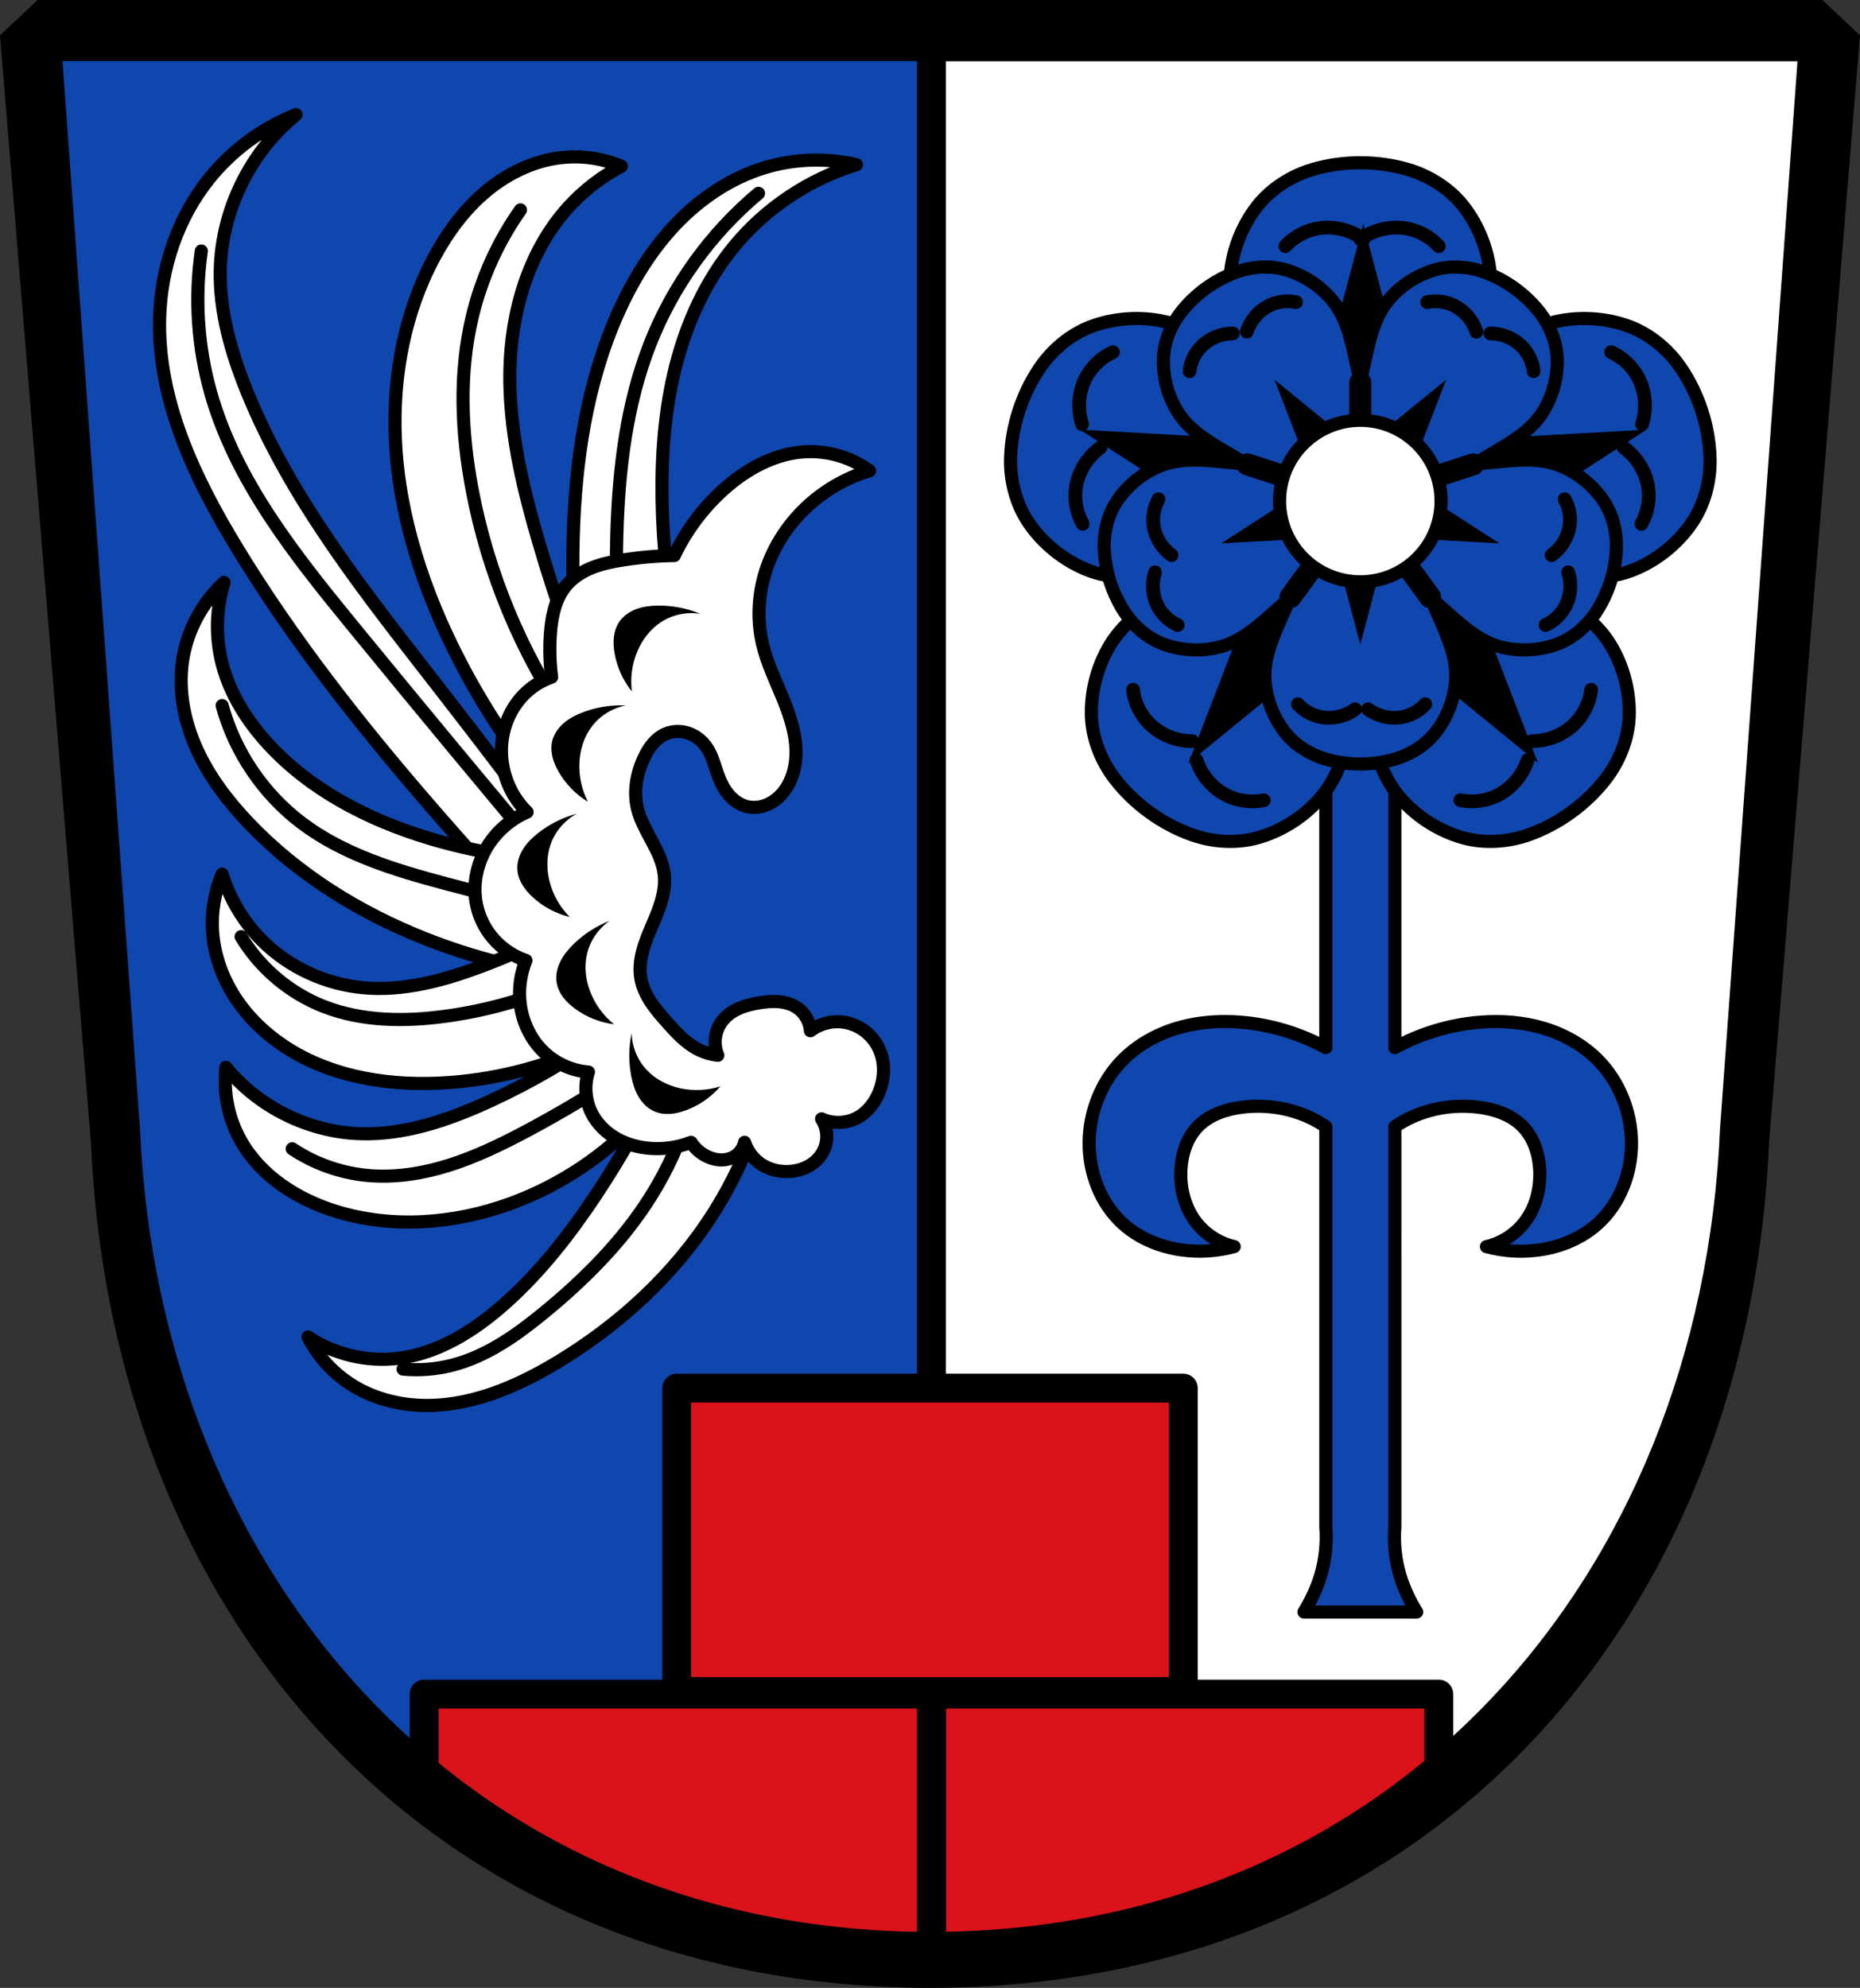 <?xml version="1.0" encoding="UTF-8" standalone="no"?>
<!-- Created with Inkscape (http://www.inkscape.org/) -->

<svg
   xmlns:dc="http://purl.org/dc/elements/1.1/"
   xmlns:cc="http://creativecommons.org/ns#"
   xmlns:rdf="http://www.w3.org/1999/02/22-rdf-syntax-ns#"
   xmlns:svg="http://www.w3.org/2000/svg"
   xmlns="http://www.w3.org/2000/svg"
   xmlns:sodipodi="http://sodipodi.sourceforge.net/DTD/sodipodi-0.dtd"
   xmlns:inkscape="http://www.inkscape.org/namespaces/inkscape"
   width="187.522mm"
   height="200.412mm"
   viewBox="0 0 187.522 200.412"
   version="1.1"
   id="svg1025"
   inkscape:version="0.92.5 (2060ec1f9f, 2020-04-08)"
   sodipodi:docname="DEU Willishausen (Diedorf) COA.svg">
  <rect x="0" y="0" width="187.522" height="200.412" fill="#333333" stroke="none"/>
  <defs
     id="defs1019">
    <inkscape:path-effect
       effect="spiro"
       id="path-effect990"
       is_visible="true" />
    <inkscape:path-effect
       effect="spiro"
       id="path-effect967"
       is_visible="true" />
    <inkscape:path-effect
       effect="spiro"
       id="path-effect1446"
       is_visible="true" />
    <inkscape:path-effect
       effect="spiro"
       id="path-effect1326"
       is_visible="true" />
    <inkscape:path-effect
       effect="spiro"
       id="path-effect1322"
       is_visible="true" />
    <inkscape:path-effect
       effect="spiro"
       id="path-effect1318"
       is_visible="true" />
    <inkscape:path-effect
       effect="spiro"
       id="path-effect1314"
       is_visible="true" />
    <inkscape:path-effect
       effect="spiro"
       id="path-effect1310"
       is_visible="true" />
    <inkscape:path-effect
       effect="spiro"
       id="path-effect1306"
       is_visible="true" />
    <inkscape:path-effect
       effect="spiro"
       id="path-effect1126"
       is_visible="true" />
    <inkscape:path-effect
       effect="spiro"
       id="path-effect1122"
       is_visible="true" />
    <inkscape:path-effect
       effect="spiro"
       id="path-effect1118"
       is_visible="true" />
    <inkscape:path-effect
       effect="spiro"
       id="path-effect1114"
       is_visible="true" />
    <inkscape:path-effect
       effect="spiro"
       id="path-effect1110"
       is_visible="true" />
    <inkscape:path-effect
       effect="spiro"
       id="path-effect1106"
       is_visible="true" />
    <inkscape:path-effect
       effect="spiro"
       id="path-effect1102"
       is_visible="true" />
    <inkscape:path-effect
       effect="spiro"
       id="path-effect1098"
       is_visible="true" />
    <inkscape:path-effect
       effect="spiro"
       id="path-effect1094"
       is_visible="true" />
    <inkscape:path-effect
       effect="spiro"
       id="path-effect1090"
       is_visible="true" />
    <inkscape:path-effect
       effect="spiro"
       id="path-effect1086"
       is_visible="true" />
    <inkscape:path-effect
       effect="spiro"
       id="path-effect1082"
       is_visible="true" />
    <inkscape:path-effect
       effect="spiro"
       id="path-effect1078"
       is_visible="true" />
    <inkscape:path-effect
       effect="spiro"
       id="path-effect1074"
       is_visible="true" />
    <inkscape:path-effect
       effect="spiro"
       id="path-effect1126-7"
       is_visible="true" />
    <inkscape:path-effect
       effect="spiro"
       id="path-effect1122-4"
       is_visible="true" />
    <inkscape:path-effect
       effect="spiro"
       id="path-effect1118-1"
       is_visible="true" />
    <inkscape:path-effect
       effect="spiro"
       id="path-effect1114-8"
       is_visible="true" />
    <inkscape:path-effect
       effect="spiro"
       id="path-effect1110-3"
       is_visible="true" />
    <inkscape:path-effect
       effect="spiro"
       id="path-effect1106-8"
       is_visible="true" />
    <inkscape:path-effect
       effect="spiro"
       id="path-effect1102-2"
       is_visible="true" />
    <inkscape:path-effect
       effect="spiro"
       id="path-effect1098-3"
       is_visible="true" />
    <inkscape:path-effect
       effect="spiro"
       id="path-effect1094-7"
       is_visible="true" />
    <inkscape:path-effect
       effect="spiro"
       id="path-effect1090-7"
       is_visible="true" />
    <inkscape:path-effect
       effect="spiro"
       id="path-effect1086-4"
       is_visible="true" />
    <inkscape:path-effect
       effect="spiro"
       id="path-effect1082-3"
       is_visible="true" />
    <inkscape:path-effect
       effect="spiro"
       id="path-effect1078-1"
       is_visible="true" />
    <inkscape:path-effect
       effect="spiro"
       id="path-effect1074-0"
       is_visible="true" />
    <inkscape:path-effect
       effect="spiro"
       id="path-effect1306-3"
       is_visible="true" />
    <inkscape:path-effect
       effect="spiro"
       id="path-effect1310-6"
       is_visible="true" />
    <inkscape:path-effect
       effect="spiro"
       id="path-effect1314-6"
       is_visible="true" />
    <inkscape:path-effect
       effect="spiro"
       id="path-effect1318-2"
       is_visible="true" />
    <inkscape:path-effect
       effect="spiro"
       id="path-effect1322-1"
       is_visible="true" />
    <inkscape:path-effect
       effect="spiro"
       id="path-effect1326-9"
       is_visible="true" />
    <inkscape:path-effect
       effect="spiro"
       id="path-effect1446-4"
       is_visible="true" />
    <inkscape:path-effect
       effect="spiro"
       id="path-effect1446-4-3"
       is_visible="true" />
    <inkscape:path-effect
       effect="spiro"
       id="path-effect1446-4-4"
       is_visible="true" />
    <inkscape:path-effect
       effect="spiro"
       id="path-effect1446-4-7"
       is_visible="true" />
    <inkscape:path-effect
       effect="spiro"
       id="path-effect990-0"
       is_visible="true" />
    <inkscape:path-effect
       effect="spiro"
       id="path-effect891-7"
       is_visible="true" />
    <inkscape:path-effect
       effect="spiro"
       id="path-effect891-5-5"
       is_visible="true" />
    <inkscape:path-effect
       effect="spiro"
       id="path-effect891-0-43"
       is_visible="true" />
    <inkscape:path-effect
       effect="spiro"
       id="path-effect891-5-1-0"
       is_visible="true" />
    <inkscape:path-effect
       effect="spiro"
       id="path-effect891-0-4-0"
       is_visible="true" />
    <inkscape:path-effect
       effect="spiro"
       id="path-effect891-5-1-7-5"
       is_visible="true" />
    <inkscape:path-effect
       effect="spiro"
       id="path-effect891-57-1"
       is_visible="true" />
    <inkscape:path-effect
       effect="spiro"
       id="path-effect891-5-3-6"
       is_visible="true" />
    <inkscape:path-effect
       effect="spiro"
       id="path-effect891-57-0-5"
       is_visible="true" />
    <inkscape:path-effect
       effect="spiro"
       id="path-effect891-5-3-7-4"
       is_visible="true" />
    <inkscape:path-effect
       effect="spiro"
       id="path-effect891-8"
       is_visible="true" />
    <inkscape:path-effect
       effect="spiro"
       id="path-effect891-5-13"
       is_visible="true" />
    <inkscape:path-effect
       effect="spiro"
       id="path-effect891-0-8"
       is_visible="true" />
    <inkscape:path-effect
       effect="spiro"
       id="path-effect891-5-1-75"
       is_visible="true" />
    <inkscape:path-effect
       effect="spiro"
       id="path-effect891-0-4-6"
       is_visible="true" />
    <inkscape:path-effect
       effect="spiro"
       id="path-effect891-5-1-7-6"
       is_visible="true" />
    <inkscape:path-effect
       effect="spiro"
       id="path-effect891-57-06"
       is_visible="true" />
    <inkscape:path-effect
       effect="spiro"
       id="path-effect891-5-3-4"
       is_visible="true" />
    <inkscape:path-effect
       effect="spiro"
       id="path-effect891-57-0-1"
       is_visible="true" />
    <inkscape:path-effect
       effect="spiro"
       id="path-effect891-5-3-7-6"
       is_visible="true" />
    <inkscape:path-effect
       effect="spiro"
       id="path-effect891-7-8"
       is_visible="true" />
    <inkscape:path-effect
       effect="spiro"
       id="path-effect891-5-5-4"
       is_visible="true" />
    <inkscape:path-effect
       effect="spiro"
       id="path-effect891-0-43-4"
       is_visible="true" />
    <inkscape:path-effect
       effect="spiro"
       id="path-effect891-5-1-0-7"
       is_visible="true" />
    <inkscape:path-effect
       effect="spiro"
       id="path-effect891-0-4-0-8"
       is_visible="true" />
    <inkscape:path-effect
       effect="spiro"
       id="path-effect891-5-1-7-5-3"
       is_visible="true" />
    <inkscape:path-effect
       effect="spiro"
       id="path-effect891-57-1-9"
       is_visible="true" />
    <inkscape:path-effect
       effect="spiro"
       id="path-effect891-5-3-6-6"
       is_visible="true" />
    <inkscape:path-effect
       effect="spiro"
       id="path-effect891-57-0-5-6"
       is_visible="true" />
    <inkscape:path-effect
       effect="spiro"
       id="path-effect891-5-3-7-4-7"
       is_visible="true" />
    <inkscape:path-effect
       effect="spiro"
       id="path-effect891-8-2"
       is_visible="true" />
    <inkscape:path-effect
       effect="spiro"
       id="path-effect891-5-13-3"
       is_visible="true" />
    <inkscape:path-effect
       effect="spiro"
       id="path-effect891-0-8-6"
       is_visible="true" />
    <inkscape:path-effect
       effect="spiro"
       id="path-effect891-5-1-75-3"
       is_visible="true" />
    <inkscape:path-effect
       effect="spiro"
       id="path-effect891-0-4-6-5"
       is_visible="true" />
    <inkscape:path-effect
       effect="spiro"
       id="path-effect891-5-1-7-6-2"
       is_visible="true" />
    <inkscape:path-effect
       effect="spiro"
       id="path-effect891-57-06-2"
       is_visible="true" />
    <inkscape:path-effect
       effect="spiro"
       id="path-effect891-5-3-4-0"
       is_visible="true" />
    <inkscape:path-effect
       effect="spiro"
       id="path-effect891-57-0-1-4"
       is_visible="true" />
    <inkscape:path-effect
       effect="spiro"
       id="path-effect891-5-3-7-6-7"
       is_visible="true" />
  </defs>
  <sodipodi:namedview
     id="base"
     pagecolor="#ffffff"
     bordercolor="#666666"
     borderopacity="1.0"
     inkscape:pageopacity="0.0"
     inkscape:pageshadow="2"
     inkscape:zoom="1.0469186"
     inkscape:cx="354.37306"
     inkscape:cy="378.73051"
     inkscape:document-units="mm"
     inkscape:current-layer="layer1"
     showgrid="false"
     inkscape:window-width="1920"
     inkscape:window-height="1046"
     inkscape:window-x="-11"
     inkscape:window-y="-11"
     inkscape:window-maximized="1"
     fit-margin-top="0"
     fit-margin-left="0"
     fit-margin-right="0"
     fit-margin-bottom="0"
     inkscape:snap-midpoints="true"
     inkscape:snap-smooth-nodes="true"
     inkscape:snap-nodes="true"
     showguides="false" />
  <g
     inkscape:label="Ebene 1"
     inkscape:groupmode="layer"
     id="layer1"
     transform="translate(291.447,-81.595)">
    <path
       inkscape:connector-curvature="0"
       style="fill:#000000;fill-rule:evenodd;stroke:none;stroke-width:0.263;stroke-linecap:round;stroke-linejoin:round;stroke-miterlimit:4;stroke-dasharray:none;stroke-opacity:1"
       d="m -287.656,81.595 -3.791,3.565 9.167,111.598 c 2.122,48.396 34.493,85.189 84.594,85.248 50.147,-0.027 82.501,-36.806 84.594,-85.248 l 9.167,-111.598 -3.791,-3.565 h -89.972 z"
       id="path10563-0-6-2-3-5"
       sodipodi:nodetypes="ccccccccc" />
    <path
       style="fill:#0f47af;fill-opacity:1;fill-rule:evenodd;stroke:none;stroke-width:2.91;stroke-linecap:round;stroke-linejoin:round;stroke-miterlimit:4;stroke-dasharray:none;stroke-opacity:1"
       inkscape:connector-curvature="0"
       d="m -108.661,86.3 -7.923,109.189 c -1.982,45.93 -33.62,82.305 -81.102,82.331 -47.44,-0.056 -79.092,-36.445 -81.102,-82.331 l -7.923,-109.189 h 89.023 z"
       id="path10563-0-6-2-3-9-5-5"
       sodipodi:nodetypes="ccccccc" />
    <path
       style="fill:#ffffff;fill-opacity:1;fill-rule:evenodd;stroke:#000000;stroke-width:11;stroke-linecap:round;stroke-linejoin:round;stroke-miterlimit:4;stroke-dasharray:none;stroke-opacity:1;paint-order:fill markers stroke"
       d="M 354.363,17.783 V 741.641 c 0.003,10e-6 0.005,0 0.008,0 179.462,-0.097 299.038,-137.582 306.527,-311.174 L 690.844,17.783 Z"
       transform="matrix(0.265,0,0,0.265,-291.447,81.595)"
       id="rect948"
       inkscape:connector-curvature="0" />
    <rect
       style="fill:#da121a;fill-opacity:1;fill-rule:evenodd;stroke:#000000;stroke-width:2.91;stroke-linecap:round;stroke-linejoin:round;stroke-miterlimit:4;stroke-dasharray:none;stroke-opacity:1;paint-order:fill markers stroke"
       id="rect1008"
       width="51.069"
       height="30.582"
       x="-223.22"
       y="221.54" />
    <path
       style="fill:#da121a;fill-opacity:1;fill-rule:evenodd;stroke:#000000;stroke-width:11;stroke-linecap:round;stroke-linejoin:round;stroke-miterlimit:4;stroke-dasharray:none;stroke-opacity:1;paint-order:fill markers stroke"
       d="m 354.371,644.51 v 97.131 c 76.609,-0.042 142.293,-25.134 193.016,-67.369 v -29.762 z"
       transform="matrix(0.265,0,0,0.265,-291.447,81.595)"
       id="rect1008-1"
       inkscape:connector-curvature="0" />
    <path
       style="fill:#da121a;fill-opacity:1;fill-rule:evenodd;stroke:#000000;stroke-width:11;stroke-linecap:round;stroke-linejoin:round;stroke-miterlimit:4;stroke-dasharray:none;stroke-opacity:1;paint-order:fill markers stroke"
       d="m 161.355,644.51 v 29.576 c 50.734,42.3 116.424,67.464 193.016,67.555 v -97.131 z"
       transform="matrix(0.265,0,0,0.265,-291.447,81.595)"
       id="rect1008-0"
       inkscape:connector-curvature="0" />
    <path
       style="fill:none;fill-rule:evenodd;stroke:#000000;stroke-width:2.91;stroke-linecap:round;stroke-linejoin:round;stroke-miterlimit:4;stroke-dasharray:none;stroke-opacity:1"
       inkscape:connector-curvature="0"
       d="m -108.661,86.3 -7.923,109.189 c -1.982,45.93 -33.62,82.305 -81.102,82.331 -47.44,-0.056 -79.092,-36.445 -81.102,-82.331 l -7.923,-109.189 h 89.023 z"
       id="path10563-0-6-2-3-9-5"
       sodipodi:nodetypes="ccccccc" />
    <path
       transform="translate(203.615)"
       style="fill:#ffffff;stroke:#000000;stroke-width:1.323;stroke-linecap:round;stroke-linejoin:round;stroke-miterlimit:4;stroke-dasharray:none;stroke-opacity:1"
       d="m -408.718,98.201 c -3.044,-0.712 -6.275,-0.606 -9.266,0.304 -3.409,1.038 -6.462,3.096 -8.923,5.672 -2.462,2.577 -4.352,5.66 -5.812,8.911 -3.194,7.113 -4.348,14.992 -4.557,22.786 -0.098,3.648 0.004,7.301 0.304,10.937 l 10.178,-0.911 c -0.935,-4.598 -1.444,-9.283 -1.519,-13.975 -0.072,-4.518 0.263,-9.066 1.379,-13.445 1.116,-4.378 3.035,-8.592 5.913,-12.076 3.184,-3.855 7.521,-6.746 12.304,-8.203 z"
       id="path1072-6"
       inkscape:connector-curvature="0"
       inkscape:path-effect="#path-effect1074-0"
       inkscape:original-d="m -408.71811,98.200616 c 0,0 -6.42767,-0.918116 -9.26625,0.303812 -6.34726,2.732312 -11.45837,8.498732 -14.73486,14.582952 -3.67255,6.8197 -3.90104,15.068 -4.55718,22.78586 -0.30895,3.63404 0.30382,10.93722 0.30382,10.93722 l 10.17768,-0.91144 c 0,0 -1.91695,-9.30637 -1.51906,-13.97533 0.75123,-8.81517 2.07534,-18.37429 7.29148,-25.52016 2.90627,-3.98145 12.30437,-8.202914 12.30437,-8.202914 z"
       sodipodi:nodetypes="caaaccaac" />
    <path
       transform="translate(203.615)"
       style="fill:none;stroke:#000000;stroke-width:1.323;stroke-linecap:round;stroke-linejoin:round;stroke-miterlimit:4;stroke-dasharray:none;stroke-opacity:1"
       d="m -418.592,101.087 c -4.836,4.046 -8.634,9.321 -10.937,15.191 -2.378,6.059 -3.153,12.634 -3.342,19.14 -0.063,2.177 -0.063,4.355 0,6.532"
       id="path1076-5"
       inkscape:connector-curvature="0"
       inkscape:path-effect="#path-effect1078-1"
       inkscape:original-d="m -418.59199,101.08683 c -3.64547,4.96199 -8.51641,9.43988 -10.93721,15.19057 -2.51279,5.96923 -2.78285,12.68773 -3.34193,19.14012 -0.18795,2.16919 2.7e-4,4.35437 0,6.53195"
       sodipodi:nodetypes="caac" />
    <path
       transform="translate(203.615)"
       style="fill:#ffffff;stroke:#000000;stroke-width:1.323;stroke-linecap:round;stroke-linejoin:round;stroke-miterlimit:4;stroke-dasharray:none;stroke-opacity:1"
       d="m -432.415,98.353 c -1.766,-0.743 -3.71,-1.058 -5.621,-0.911 -2.876,0.221 -5.618,1.482 -7.854,3.304 -2.236,1.822 -3.99,4.184 -5.362,6.722 -3.016,5.581 -4.226,12.043 -3.95,18.381 0.343,7.859 2.902,15.503 6.532,22.482 2.35,4.518 5.153,8.8 8.355,12.76 l 6.38,-5.924 c -2.687,-6.233 -4.987,-12.632 -6.883,-19.149 -1.611,-5.539 -2.939,-11.237 -2.839,-17.005 0.105,-5.991 1.887,-12.13 5.924,-16.558 1.516,-1.662 3.324,-3.057 5.317,-4.101 z"
       id="path1080-2"
       inkscape:connector-curvature="0"
       inkscape:path-effect="#path-effect1082-3"
       inkscape:original-d="m -432.41541,98.352522 c 0,0 -3.77881,-1.370173 -5.62051,-0.911434 -5.36551,1.336464 -10.24717,5.360792 -13.2158,10.025782 -3.36444,5.28698 -4.17228,12.11784 -3.94955,18.38059 0.27736,7.79898 3.26997,15.39259 6.53195,22.48205 2.12508,4.61855 8.35481,12.76008 8.35481,12.76008 l 6.38004,-5.92432 c 0,0 -5.17087,-12.58569 -6.88339,-19.14872 -1.45095,-5.56053 -3.34994,-11.28093 -2.83858,-17.00485 0.52161,-5.83864 2.47716,-11.81654 5.92433,-16.55772 1.31625,-1.81036 5.3167,-4.101458 5.3167,-4.101458 z"
       sodipodi:nodetypes="caaaaccaaac" />
    <path
       transform="translate(203.615)"
       style="fill:none;stroke:#000000;stroke-width:1.323;stroke-linecap:round;stroke-linejoin:round;stroke-miterlimit:4;stroke-dasharray:none;stroke-opacity:1"
       d="m -442.593,102.758 c -2.282,3.245 -3.941,6.926 -4.861,10.785 -1.361,5.707 -1.096,11.706 0,17.469 1.589,8.355 4.922,16.373 9.722,23.393"
       id="path1084-6"
       inkscape:connector-curvature="0"
       inkscape:path-effect="#path-effect1086-4"
       inkscape:original-d="m -442.5931,102.75779 c -1.56942,3.64547 -4.03231,6.92998 -4.86098,10.78531 -1.22366,5.69303 -1.13936,11.75866 0,17.46916 1.65226,8.28118 6.48158,15.59539 9.72197,23.39348"
       sodipodi:nodetypes="caac" />
    <path
       transform="translate(203.615)"
       style="fill:#ffffff;stroke:#000000;stroke-width:1.323;stroke-linecap:round;stroke-linejoin:round;stroke-miterlimit:4;stroke-dasharray:none;stroke-opacity:1"
       d="m -465.217,93.151 c -3.423,1.357 -6.483,3.618 -8.784,6.493 -3.137,3.918 -4.816,8.923 -4.965,13.94 -0.247,8.307 3.506,16.199 7.829,23.297 5.589,9.176 12.262,17.649 19.287,25.779 3.536,4.092 7.165,8.104 10.884,12.03 l 2.864,-7.065 c -4.209,-5.644 -8.474,-11.246 -12.794,-16.804 -7.284,-9.372 -14.826,-18.789 -19.287,-29.789 -1.578,-3.892 -2.763,-8.023 -2.673,-12.221 0.128,-5.991 2.995,-11.87 7.638,-15.658 z"
       id="path1088-4"
       inkscape:connector-curvature="0"
       inkscape:path-effect="#path-effect1090-7"
       inkscape:original-d="m -465.2169,93.15102 c 0,0 -6.6148,3.568226 -8.78398,6.492506 -2.93864,3.961584 -4.9206,9.007474 -4.96486,13.939794 -0.0735,8.19201 4.02247,16.04245 7.8292,23.29664 4.98671,9.50279 12.46471,17.49459 19.28657,25.77907 3.43758,4.1746 10.88449,12.03023 10.88449,12.03023 l 2.86434,-7.06538 c 0,0 -8.74572,-11.04445 -12.79405,-16.80413 -6.80224,-9.67775 -14.735,-18.87069 -19.28657,-29.78914 -1.60453,-3.84901 -3.16945,-8.08074 -2.67338,-12.22119 0.69085,-5.76612 7.63824,-15.6584 7.63824,-15.6584 z"
       sodipodi:nodetypes="caaaaccaaac" />
    <path
       transform="translate(203.615)"
       style="fill:none;stroke:#000000;stroke-width:1.323;stroke-linecap:round;stroke-linejoin:round;stroke-miterlimit:4;stroke-dasharray:none;stroke-opacity:1"
       d="m -474.765,106.9 c -0.69,4.77 -0.362,9.685 0.955,14.322 2.524,8.886 8.473,16.337 14.322,23.488 6.755,8.257 13.566,16.469 20.432,24.633"
       id="path1092-1"
       inkscape:connector-curvature="0"
       inkscape:path-effect="#path-effect1094-7"
       inkscape:original-d="m -474.7647,106.89986 c 0.31852,4.64633 -0.49139,9.761 0.95478,14.3217 2.77171,8.74095 8.99365,16.02446 14.3217,23.4876 6.19859,8.68253 13.6218,16.42196 20.4323,24.63333"
       sodipodi:nodetypes="caac" />
    <path
       transform="translate(203.615)"
       style="fill:#ffffff;stroke:#000000;stroke-width:1.323;stroke-linecap:round;stroke-linejoin:round;stroke-miterlimit:4;stroke-dasharray:none;stroke-opacity:1"
       d="m -472.473,140.317 c -2.269,2.081 -3.782,4.97 -4.201,8.02 -0.412,3 0.218,6.086 1.475,8.841 1.257,2.754 3.121,5.198 5.208,7.39 4.92,5.167 11.126,9.02 17.759,11.648 4.836,1.916 9.92,3.203 15.086,3.819 l -0.191,-11.648 c -4.912,-0.096 -9.81,-0.869 -14.513,-2.291 -6.082,-1.839 -11.947,-4.855 -16.231,-9.548 -2.097,-2.297 -3.803,-5.01 -4.583,-8.02 -0.695,-2.684 -0.628,-5.562 0.191,-8.211 z"
       id="path1096-7"
       inkscape:connector-curvature="0"
       inkscape:path-effect="#path-effect1098-3"
       inkscape:original-d="m -472.47323,140.31717 c 0,0 -4.0624,5.0054 -4.20103,8.02015 -0.26878,5.84497 2.957,11.72024 6.68346,16.23127 4.50871,5.45798 11.27825,8.79891 17.75891,11.64832 4.74844,2.08779 15.08553,3.81912 15.08553,3.81912 l -0.19095,-11.64832 c 0,0 -9.90237,-0.63902 -14.51266,-2.29147 -5.90897,-2.11794 -11.82071,-5.08142 -16.23127,-9.54781 -2.1635,-2.19088 -3.8273,-5.03524 -4.58295,-8.02015 -0.67189,-2.65405 0.19096,-8.21111 0.19096,-8.21111 z"
       sodipodi:nodetypes="caaaccaaac" />
    <path
       transform="translate(203.615)"
       style="fill:none;stroke:#000000;stroke-width:1.323;stroke-linecap:round;stroke-linejoin:round;stroke-miterlimit:4;stroke-dasharray:none;stroke-opacity:1"
       d="m -472.664,152.729 c 1.279,4.682 4.146,8.915 8.02,11.839 4.217,3.183 9.408,4.749 14.513,6.111 3.61,0.963 7.239,1.854 10.884,2.673"
       id="path1100-0"
       inkscape:connector-curvature="0"
       inkscape:path-effect="#path-effect1102-2"
       inkscape:original-d="m -472.66419,152.72931 c 2.67365,3.94616 4.33465,8.81632 8.02016,11.83928 4.05833,3.32876 9.52972,4.46104 14.51266,6.11059 3.54672,1.1741 7.25659,1.78199 10.8845,2.67339"
       sodipodi:nodetypes="caac" />
    <path
       transform="translate(203.615)"
       style="fill:#ffffff;stroke:#000000;stroke-width:1.323;stroke-linecap:round;stroke-linejoin:round;stroke-miterlimit:4;stroke-dasharray:none;stroke-opacity:1"
       d="m -472.664,169.724 c -0.78,1.861 -1.11,3.908 -0.955,5.92 0.18,2.334 1.011,4.601 2.293,6.559 1.282,1.958 3.008,3.611 4.963,4.899 4.82,3.176 10.857,4.054 16.613,3.628 5.158,-0.382 10.242,-1.75 14.895,-4.01 l -3.437,-11.457 c -2.706,1.468 -5.516,2.746 -8.402,3.819 -3.729,1.387 -7.685,2.444 -11.648,2.101 -3.852,-0.333 -7.581,-2.036 -10.312,-4.774 -1.853,-1.858 -3.243,-4.174 -4.01,-6.683 z"
       id="path1104-2"
       inkscape:connector-curvature="0"
       inkscape:path-effect="#path-effect1106-8"
       inkscape:original-d="m -472.66419,169.7244 c 0,0 -1.35642,3.9617 -0.95478,5.91964 0.90843,4.42842 3.55262,8.86533 7.25634,11.45736 4.64395,3.25004 10.94656,3.76414 16.61317,3.62817 5.14017,-0.12334 14.89458,-4.01008 14.89458,-4.01008 l -3.43721,-11.45736 c 0,0 -5.46533,2.90257 -8.40207,3.81912 -3.76623,1.17544 -7.73499,2.60253 -11.64832,2.10052 -3.75691,-0.48195 -7.49414,-2.24243 -10.31163,-4.77391 -1.93258,-1.7364 -4.01008,-6.68346 -4.01008,-6.68346 z"
       sodipodi:nodetypes="caaaccaaac" />
    <path
       transform="translate(203.615)"
       style="fill:none;stroke:#000000;stroke-width:1.323;stroke-linecap:round;stroke-linejoin:round;stroke-miterlimit:4;stroke-dasharray:none;stroke-opacity:1"
       d="m -470.755,176.026 c 1.919,3.195 4.925,5.723 8.402,7.065 3.853,1.487 8.129,1.513 12.221,0.955 4.487,-0.612 8.881,-1.904 12.985,-3.819"
       id="path1108-4"
       inkscape:connector-curvature="0"
       inkscape:path-effect="#path-effect1110-3"
       inkscape:original-d="m -470.75462,176.02595 c 2.8646,2.35486 5.01557,5.67896 8.40206,7.06538 3.78151,1.54814 8.15714,1.37915 12.22119,0.95478 4.48727,-0.46856 8.65694,-2.54635 12.98501,-3.81912"
       sodipodi:nodetypes="caac" />
    <path
       transform="translate(203.615)"
       style="fill:#ffffff;stroke:#000000;stroke-width:1.323;stroke-linecap:round;stroke-linejoin:round;stroke-miterlimit:4;stroke-dasharray:none;stroke-opacity:1"
       d="m -472.282,189.202 c -0.289,2.56 0.254,5.207 1.528,7.447 2.004,3.525 5.673,5.868 9.548,7.065 5.7,1.762 11.961,1.273 17.568,-0.764 5.094,-1.851 9.726,-4.96 13.367,-8.975 l -3.628,-8.211 c -3.715,2.662 -7.686,4.967 -11.839,6.874 -4.15,1.905 -8.613,3.434 -13.176,3.246 -5.129,-0.211 -10.121,-2.707 -13.367,-6.683 z"
       id="path1112-5"
       inkscape:connector-curvature="0"
       inkscape:path-effect="#path-effect1114-8"
       inkscape:original-d="m -472.28227,189.20192 c 0,0 0.16438,5.31111 1.52765,7.44729 2.12994,3.3375 5.76168,5.90741 9.5478,7.06537 5.60522,1.71432 11.99917,1.06539 17.56796,-0.76382 5.09879,-1.67482 13.36692,-8.97494 13.36692,-8.97494 l -3.62816,-8.21111 c 0,0 -7.60785,5.16558 -11.83928,6.87442 -4.19422,1.69381 -8.6805,3.74749 -13.17597,3.24625 -4.95088,-0.55202 -13.36692,-6.68346 -13.36692,-6.68346 z"
       sodipodi:nodetypes="caaaccaac" />
    <path
       transform="translate(203.615)"
       style="fill:none;stroke:#000000;stroke-width:1.323;stroke-linecap:round;stroke-linejoin:round;stroke-miterlimit:4;stroke-dasharray:none;stroke-opacity:1"
       d="m -465.599,197.413 c 2.216,1.479 4.797,2.405 7.447,2.673 2.799,0.283 5.638,-0.161 8.323,-1.002 2.685,-0.841 5.231,-2.072 7.717,-3.39 3.609,-1.913 7.117,-4.017 10.503,-6.302"
       id="path1116-7"
       inkscape:connector-curvature="0"
       inkscape:path-effect="#path-effect1118-1"
       inkscape:original-d="m -465.59881,197.41303 c 2.48269,0.89087 4.81173,2.57135 7.44729,2.67338 5.53943,0.21445 10.94266,-2.21362 16.04031,-4.39198 3.75426,-1.60429 7.00198,-4.2013 10.50258,-6.30155"
       sodipodi:nodetypes="caac" />
    <path
       transform="translate(203.615)"
       style="fill:#ffffff;stroke:#000000;stroke-width:1.323;stroke-linecap:round;stroke-linejoin:round;stroke-miterlimit:4;stroke-dasharray:none;stroke-opacity:1"
       d="m -464.011,216.384 c 1.01,1.983 2.568,3.683 4.456,4.861 2.015,1.257 4.379,1.911 6.751,2.025 4.921,0.237 9.687,-1.778 13.908,-4.321 6.301,-3.796 11.869,-8.904 15.798,-15.123 1.964,-3.108 3.512,-6.478 4.591,-9.992 l -9.587,-4.051 c -1.983,4.261 -4.287,8.372 -6.886,12.287 -2.676,4.03 -5.685,7.876 -9.317,11.072 -3.039,2.674 -6.647,4.928 -10.667,5.401 -3.143,0.37 -6.409,-0.41 -9.047,-2.16 z"
       id="path1120-4"
       inkscape:connector-curvature="0"
       inkscape:path-effect="#path-effect1122-4"
       inkscape:original-d="m -464.01053,216.38377 c 0,0 2.59372,3.69308 4.45587,4.86095 1.99046,1.24834 4.40182,2.03687 6.75132,2.02539 4.85443,-0.0237 9.72512,-1.85671 13.90771,-4.32084 6.28092,-3.70035 11.56857,-9.18546 15.79808,-15.12295 2.12661,-2.98539 4.59089,-9.99195 4.59089,-9.99195 l -9.58686,-4.05079 c 0,0 -4.21526,8.42606 -6.88635,12.2874 -2.7441,3.96688 -5.53601,8.07687 -9.31681,11.07216 -3.12395,2.4749 -6.70889,4.93525 -10.66708,5.40105 -3.07914,0.36235 -9.04677,-2.16042 -9.04677,-2.16042 z"
       sodipodi:nodetypes="caaaaccaaac" />
    <path
       transform="translate(203.615)"
       style="fill:none;stroke:#000000;stroke-width:1.323;stroke-linecap:round;stroke-linejoin:round;stroke-miterlimit:4;stroke-dasharray:none;stroke-opacity:1"
       d="m -454.424,219.624 c 1.672,0.155 3.371,0.017 4.996,-0.405 3.443,-0.894 6.431,-3.012 9.182,-5.266 4.133,-3.386 7.965,-7.22 10.802,-11.747 1.685,-2.688 3.005,-5.603 3.916,-8.642"
       id="path1124-3"
       inkscape:connector-curvature="0"
       inkscape:path-effect="#path-effect1126-7"
       inkscape:original-d="m -454.42366,219.6244 c 0.22531,0.13476 3.40021,0.09 4.99597,-0.40508 3.36981,-1.04541 6.42509,-3.06397 9.1818,-5.26602 4.15635,-3.32009 7.86693,-7.31074 10.8021,-11.74729 1.74495,-2.63752 2.61078,-5.76139 3.91577,-8.64169"
       sodipodi:nodetypes="caaac" />
    <path
       style="fill:#ffffff;stroke:#000000;stroke-width:1.323;stroke-linecap:round;stroke-linejoin:round;stroke-miterlimit:4;stroke-dasharray:none;stroke-opacity:1"
       d="m -407.398,129.054 c -1.869,-1.358 -4.216,-2.046 -6.523,-1.912 -3.072,0.179 -5.923,1.764 -8.21,3.824 -2.063,1.859 -3.755,4.128 -4.948,6.635 -1.732,0.031 -3.462,0.181 -5.173,0.45 -1.06,0.166 -2.119,0.38 -3.116,0.776 -0.997,0.396 -1.934,0.986 -2.62,1.81 -1.079,1.297 -1.443,3.042 -1.575,4.724 -0.117,1.498 -0.08,3.008 0.112,4.499 -0.91,0.318 -1.757,0.818 -2.474,1.462 -1.323,1.188 -2.185,2.857 -2.474,4.611 -0.448,2.712 0.506,5.617 2.474,7.535 -1.891,0.812 -3.476,2.316 -4.386,4.161 -0.717,1.453 -1.018,3.119 -0.787,4.724 0.197,1.373 0.782,2.688 1.67,3.753 0.888,1.065 2.076,1.878 3.391,2.32 -0.575,1.416 -0.771,2.984 -0.562,4.499 0.252,1.83 1.112,3.588 2.474,4.836 1.198,1.097 2.767,1.782 4.386,1.912 -0.434,1.36 -0.31,2.889 0.337,4.161 0.506,0.993 1.313,1.82 2.261,2.405 0.948,0.586 2.032,0.935 3.137,1.081 1.552,0.205 3.154,0.009 4.611,-0.562 0.408,0.635 1.001,1.149 1.687,1.462 0.446,0.204 0.935,0.324 1.425,0.316 0.491,-0.008 0.983,-0.148 1.386,-0.429 0.454,-0.316 0.783,-0.809 0.9,-1.35 0.301,0.929 0.936,1.747 1.763,2.268 0.871,0.549 1.936,0.763 2.961,0.656 0.635,-0.066 1.26,-0.252 1.811,-0.574 0.551,-0.322 1.026,-0.781 1.338,-1.338 0.289,-0.516 0.433,-1.112 0.414,-1.703 -0.02,-0.591 -0.204,-1.176 -0.526,-1.671 1.131,0.516 2.502,0.473 3.599,-0.112 1.056,-0.563 1.822,-1.581 2.249,-2.699 0.423,-1.106 0.537,-2.344 0.225,-3.486 -0.254,-0.931 -0.791,-1.784 -1.528,-2.407 -0.737,-0.623 -1.671,-1.011 -2.634,-1.08 -1.076,-0.077 -2.176,0.249 -3.037,0.9 -0.059,-0.881 -0.524,-1.727 -1.237,-2.249 -0.549,-0.402 -1.224,-0.61 -1.902,-0.676 -0.678,-0.066 -1.362,0.003 -2.034,0.114 -0.668,0.11 -1.333,0.263 -1.956,0.527 -0.623,0.264 -1.205,0.644 -1.643,1.16 -0.413,0.487 -0.689,1.089 -0.787,1.72 -0.099,0.631 -0.02,1.289 0.225,1.879 -0.747,-0.085 -1.477,-0.316 -2.137,-0.675 -1.149,-0.625 -2.052,-1.612 -2.924,-2.587 -0.591,-0.661 -1.18,-1.328 -1.67,-2.067 -0.489,-0.739 -0.878,-1.558 -1.029,-2.432 -0.155,-0.892 -0.057,-1.814 0.169,-2.691 0.225,-0.877 0.575,-1.716 0.93,-2.55 0.355,-0.833 0.717,-1.666 0.969,-2.536 0.252,-0.87 0.393,-1.783 0.294,-2.683 -0.131,-1.193 -0.673,-2.298 -1.24,-3.356 -0.567,-1.058 -1.175,-2.114 -1.459,-3.28 -0.421,-1.723 -0.09,-3.573 0.675,-5.173 0.234,-0.489 0.509,-0.962 0.86,-1.376 0.351,-0.413 0.781,-0.767 1.277,-0.986 0.724,-0.32 1.569,-0.336 2.317,-0.08 0.749,0.256 1.398,0.776 1.844,1.429 0.618,0.905 0.839,2.015 1.237,3.037 0.255,0.655 0.59,1.286 1.057,1.812 0.467,0.526 1.072,0.942 1.755,1.112 0.655,0.163 1.359,0.091 1.985,-0.16 0.626,-0.251 1.176,-0.675 1.614,-1.189 0.869,-1.021 1.286,-2.372 1.35,-3.711 0.095,-1.987 -0.537,-3.935 -1.288,-5.777 -0.751,-1.842 -1.634,-3.645 -2.086,-5.582 -0.565,-2.421 -0.426,-4.994 0.338,-7.36 0.765,-2.366 2.147,-4.521 3.935,-6.248 1.83,-1.767 4.087,-3.09 6.523,-3.824 z"
       id="path1304-6"
       inkscape:connector-curvature="0"
       inkscape:path-effect="#path-effect1306-3"
       inkscape:original-d="m -407.39821,129.05427 c 0,0 -4.26361,-2.08253 -6.52297,-1.9119 -3.01034,0.22735 -5.86811,1.91863 -8.20994,3.82381 -2.14032,1.74124 -4.94846,6.63543 -4.94846,6.63543 0,0 -3.49848,0.0129 -5.17338,0.44986 -2.02941,0.52946 -4.33014,1.03003 -5.73571,2.58669 -1.11227,1.23183 -1.32915,3.08209 -1.57451,4.72353 -0.22175,1.48352 0.11246,4.4986 0.11246,4.4986 0,0 -1.81094,0.77084 -2.47422,1.46204 -1.20773,1.25857 -2.32161,2.87344 -2.47423,4.61106 -0.23131,2.63352 2.47423,7.53515 2.47423,7.53515 0,0 -3.44047,2.38152 -4.38614,4.1612 -0.74901,1.40958 -1.205,3.18294 -0.78725,4.72353 0.68965,2.54329 5.06092,6.0731 5.06092,6.0731 0,0 -0.82436,3.01029 -0.56233,4.4986 0.31397,1.7833 1.15488,3.59581 2.47423,4.83599 1.1621,1.09237 4.38614,1.91191 4.38614,1.91191 0,0 -0.37705,2.96697 0.33739,4.1612 1.09973,1.83825 3.31072,3.00632 5.39832,3.48641 1.50902,0.34704 4.61106,-0.56232 4.61106,-0.56232 0,0 0.98472,1.21595 1.68697,1.46204 0.88518,0.31019 1.99367,0.34657 2.81163,-0.11246 0.47149,-0.26459 0.89971,-1.34958 0.89971,-1.34958 0,0 0.95374,1.75573 1.76282,2.26761 0.85426,0.54046 1.96336,0.82125 2.96071,0.65648 1.21157,-0.20016 2.5647,-0.83184 3.14902,-1.91191 0.53544,-0.98972 -0.11247,-3.37395 -0.11247,-3.37395 0,0 2.52006,0.41353 3.59888,-0.11246 1.05271,-0.51326 1.81534,-1.61135 2.2493,-2.69916 0.43151,-1.08166 0.68324,-2.41583 0.22493,-3.48641 -0.71215,-1.66354 -2.38941,-3.11863 -4.1612,-3.48641 -1.03364,-0.21456 -3.03655,0.89971 -3.03655,0.89971 0,0 -0.53328,-1.76266 -1.23712,-2.24929 -1.09021,-0.75376 -2.62539,-0.75806 -3.93627,-0.56233 -1.31036,0.19566 -2.80371,0.62725 -3.59888,1.68698 -0.72873,0.97118 -0.56232,3.59887 -0.56232,3.59887 0,0 -1.4868,-0.30685 -2.13684,-0.67479 -1.1325,-0.64102 -2.09224,-1.58593 -2.92408,-2.58669 -1.11783,-1.34483 -2.42199,-2.77196 -2.69916,-4.4986 -0.5665,-3.52901 2.65497,-6.89709 2.36176,-10.45923 -0.19588,-2.37975 -2.3936,-4.26726 -2.69916,-6.63543 -0.22254,-1.72477 -0.0542,-3.5945 0.67479,-5.17339 0.44505,-0.96387 1.1111,-2.08795 2.13684,-2.36177 1.40886,-0.3761 3.09304,0.35693 4.1612,1.34958 0.80062,0.74402 0.6415,2.12015 1.23711,3.03656 0.73687,1.13376 1.49296,2.62489 2.81162,2.92409 1.24944,0.28349 2.69747,-0.43912 3.59888,-1.34958 0.92615,-0.93546 1.31007,-2.39557 1.34958,-3.71135 0.11856,-3.94803 -3.40469,-7.40926 -3.37395,-11.35895 0.037,-4.75437 1.3121,-9.88878 4.27367,-13.60826 1.56993,-1.9717 6.52297,-3.82381 6.52297,-3.82381 z"
       sodipodi:nodetypes="caacaaacaacaacaacaacaacaaacaaaacaaacaaaaaaaaaaaaaac"
       transform="translate(203.615)" />
    <path
       inkscape:connector-curvature="0"
       style="fill:#000000;stroke:none;stroke-width:0.265px;stroke-linecap:butt;stroke-linejoin:miter;stroke-opacity:1"
       d="m -225.161,142.65 c -0.73,0.012 -1.467,0.1 -2.15,0.357 -0.683,0.257 -1.313,0.693 -1.718,1.301 -0.3,0.45 -0.467,0.98 -0.53,1.517 -0.062,0.537 -0.022,1.082 0.069,1.615 0.242,1.41 0.851,2.756 1.75,3.869 -0.18,-1.368 0.013,-2.783 0.553,-4.053 0.503,-1.182 1.317,-2.247 2.395,-2.947 1.157,-0.752 2.599,-1.054 3.96,-0.829 -1.366,-0.569 -2.85,-0.853 -4.329,-0.829 z m -3.74,10.053 c -1.295,0.007 -2.588,0.248 -3.798,0.71 -0.682,0.26 -1.344,0.595 -1.899,1.07 -0.555,0.475 -0.998,1.099 -1.172,1.809 -0.128,0.525 -0.105,1.081 0.02,1.607 0.125,0.526 0.349,1.025 0.617,1.494 0.709,1.243 1.74,2.3 2.965,3.039 -0.636,-1.224 -0.937,-2.621 -0.863,-3.998 0.069,-1.283 0.471,-2.562 1.245,-3.587 0.831,-1.102 2.084,-1.878 3.44,-2.131 -0.185,-0.009 -0.37,-0.012 -0.554,-0.011 z m -4.386,10.926 c -1.43,0.379 -2.781,1.056 -3.94,1.976 -0.572,0.454 -1.103,0.972 -1.489,1.592 -0.386,0.62 -0.621,1.349 -0.572,2.077 0.036,0.539 0.226,1.062 0.503,1.527 0.277,0.464 0.64,0.872 1.037,1.239 1.05,0.972 2.352,1.668 3.743,2.005 -0.975,-0.976 -1.684,-2.216 -2.028,-3.552 -0.32,-1.244 -0.322,-2.585 0.107,-3.796 0.461,-1.301 1.421,-2.417 2.639,-3.068 z m 3.302,10.802 c -1.379,0.537 -2.646,1.36 -3.695,2.403 -0.518,0.515 -0.987,1.089 -1.302,1.748 -0.314,0.659 -0.466,1.41 -0.337,2.129 0.096,0.532 0.342,1.03 0.67,1.46 0.327,0.43 0.734,0.795 1.169,1.116 1.152,0.848 2.523,1.396 3.943,1.575 -1.078,-0.861 -1.92,-2.015 -2.411,-3.304 -0.457,-1.201 -0.609,-2.533 -0.317,-3.784 0.313,-1.344 1.143,-2.561 2.28,-3.343 z m 2.223,11.305 c -0.313,1.446 -0.324,2.957 -0.033,4.407 0.144,0.716 0.364,1.424 0.74,2.05 0.376,0.626 0.919,1.166 1.59,1.455 0.497,0.213 1.048,0.283 1.587,0.247 0.539,-0.036 1.068,-0.174 1.576,-0.36 1.343,-0.493 2.556,-1.335 3.488,-2.421 -1.313,0.425 -2.739,0.491 -4.086,0.189 -1.254,-0.281 -2.449,-0.89 -3.332,-1.823 -0.949,-1.002 -1.506,-2.365 -1.531,-3.745 z"
       id="path1444-2" />
    <path
       inkscape:connector-curvature="0"
       style="fill:#0f47af;stroke:#000000;stroke-width:1.323;stroke-linecap:round;stroke-linejoin:round;stroke-miterlimit:4;stroke-dasharray:none;stroke-opacity:1;fill-opacity:1"
       d="m -157.782,154.825 v 32.389 c -2.633,-1.432 -5.563,-2.321 -8.551,-2.563 -0.541,-0.044 -1.085,-0.067 -1.628,-0.067 -1.631,-2.6e-4 -3.26,0.205 -4.821,0.672 -2.08,0.623 -4.035,1.722 -5.549,3.279 -2.111,2.172 -3.286,5.198 -3.313,8.227 -0.027,3.062 1.149,6.182 3.428,8.227 1.636,1.468 3.763,2.332 5.942,2.628 1.752,0.238 3.55,0.12 5.256,-0.343 -1.535,-0.351 -2.936,-1.258 -3.885,-2.514 -1.12,-1.483 -1.587,-3.4 -1.485,-5.256 0.087,-1.588 0.604,-3.203 1.714,-4.342 1.152,-1.184 2.817,-1.737 4.457,-1.943 2.93,-0.368 6.007,0.288 8.437,1.966 v 40.362 c 0.126,1.668 -0.06,3.368 -0.539,4.942 -0.19,0.624 -0.426,1.229 -0.692,1.812 -0.288,0.63 -0.612,1.236 -0.97,1.812 h 5.68 5.68 c -0.358,-0.577 -0.682,-1.183 -0.97,-1.812 -0.267,-0.583 -0.503,-1.188 -0.693,-1.812 -0.48,-1.574 -0.665,-3.275 -0.539,-4.942 V 195.187 c 2.429,-1.678 5.507,-2.333 8.436,-1.966 1.639,0.206 3.304,0.759 4.457,1.943 1.109,1.139 1.627,2.755 1.714,4.342 0.102,1.856 -0.365,3.773 -1.486,5.256 -0.949,1.256 -2.35,2.163 -3.885,2.514 1.706,0.463 3.505,0.58 5.257,0.343 2.178,-0.295 4.306,-1.16 5.942,-2.628 2.279,-2.045 3.456,-5.165 3.428,-8.227 -0.027,-3.029 -1.203,-6.055 -3.314,-8.227 -1.514,-1.557 -3.468,-2.656 -5.548,-3.279 -2.081,-0.623 -4.285,-0.781 -6.449,-0.606 -2.988,0.242 -5.917,1.131 -8.551,2.562 v -32.388 h -3.478 z"
       id="path965-6" />
    <path
       style="fill:#0f47af;fill-opacity:1;stroke:#000000;stroke-width:1.323;stroke-linecap:round;stroke-linejoin:round;stroke-miterlimit:4;stroke-dasharray:none;stroke-opacity:1"
       d="m -154.303,98.002 c -1.661,0 -3.321,0.234 -4.878,0.702 -2.09,0.628 -4.103,1.903 -5.462,3.611 -1.659,2.085 -2.692,4.825 -2.797,7.487 -0.124,3.129 1.329,6.163 2.581,9.033 0.308,0.706 0.619,1.428 0.952,2.141 -0.575,-0.537 -1.166,-1.055 -1.742,-1.566 -2.343,-2.078 -4.78,-4.397 -7.794,-5.246 -2.564,-0.722 -5.49,-0.587 -7.985,0.347 -2.044,0.765 -3.878,2.285 -5.122,4.079 -0.926,1.336 -1.662,2.843 -2.175,4.422 -0.513,1.579 -0.803,3.231 -0.839,4.857 -0.048,2.182 0.542,4.49 1.746,6.31 1.47,2.222 3.758,4.051 6.257,4.974 2.938,1.085 6.272,0.641 9.389,0.337 0.765,-0.074 1.546,-0.147 2.325,-0.243 -0.686,0.38 -1.361,0.781 -2.023,1.17 -2.7,1.586 -5.659,3.186 -7.398,5.79 -1.48,2.216 -2.255,5.04 -2.138,7.702 0.095,2.18 0.975,4.394 2.296,6.131 0.985,1.294 2.19,2.46 3.533,3.436 1.343,0.976 2.824,1.763 4.359,2.3 2.06,0.72 4.438,0.872 6.541,0.289 2.567,-0.711 5.014,-2.321 6.664,-4.413 1.94,-2.458 2.548,-5.767 3.222,-8.825 0.166,-0.752 0.339,-1.519 0.489,-2.291 0.15,0.772 0.323,1.539 0.489,2.291 0.675,3.058 1.282,6.366 3.222,8.825 1.65,2.092 4.097,3.701 6.664,4.413 2.103,0.583 4.481,0.431 6.541,-0.289 1.535,-0.537 3.016,-1.324 4.359,-2.3 1.343,-0.976 2.549,-2.142 3.534,-3.436 1.321,-1.737 2.201,-3.951 2.296,-6.131 0.116,-2.662 -0.659,-5.486 -2.138,-7.702 -1.739,-2.604 -4.698,-4.204 -7.398,-5.79 -0.662,-0.389 -1.336,-0.79 -2.022,-1.17 0.778,0.096 1.559,0.168 2.324,0.242 3.117,0.304 6.451,0.748 9.389,-0.337 2.499,-0.923 4.787,-2.752 6.257,-4.974 1.204,-1.82 1.794,-4.128 1.746,-6.31 -0.036,-1.626 -0.326,-3.278 -0.839,-4.857 -0.513,-1.579 -1.249,-3.086 -2.175,-4.422 -1.243,-1.794 -3.078,-3.314 -5.122,-4.079 -2.495,-0.933 -5.42,-1.069 -7.985,-0.347 -3.014,0.849 -5.451,3.168 -7.794,5.246 -0.576,0.51 -1.166,1.029 -1.74,1.565 0.332,-0.712 0.643,-1.434 0.951,-2.139 1.252,-2.87 2.705,-5.904 2.581,-9.033 -0.106,-2.662 -1.138,-5.402 -2.797,-7.487 -1.359,-1.708 -3.372,-2.982 -5.462,-3.611 -1.557,-0.468 -3.218,-0.702 -4.878,-0.702 z"
       id="path2307-1-8"
       inkscape:connector-curvature="0"
       sodipodi:nodetypes="scccccccsccccccccccccccscccsccccccccccccccscccscscs" />
    <path
       style="fill:none;stroke:#000000;stroke-width:2.219;stroke-linecap:round;stroke-linejoin:round;stroke-miterlimit:4;stroke-dasharray:none;stroke-opacity:1"
       d="m -154.303,150.537 5.5e-4,-5.016"
       id="path2581-2"
       inkscape:connector-curvature="0" />
    <path
       style="fill:none;stroke:#000000;stroke-width:2.219;stroke-linecap:round;stroke-linejoin:round;stroke-miterlimit:4;stroke-dasharray:none;stroke-opacity:1"
       d="m -169.849,139.247 4.771,-1.55"
       id="path2581-8-1"
       inkscape:connector-curvature="0" />
    <path
       style="fill:none;stroke:#000000;stroke-width:2.219;stroke-linecap:round;stroke-linejoin:round;stroke-miterlimit:4;stroke-dasharray:none;stroke-opacity:1"
       d="m -138.757,139.248 -4.771,-1.55"
       id="path2581-8-8-8"
       inkscape:connector-curvature="0" />
    <path
       style="fill:none;stroke:#000000;stroke-width:2.219;stroke-linecap:round;stroke-linejoin:round;stroke-miterlimit:4;stroke-dasharray:none;stroke-opacity:1"
       d="m -163.907,120.977 2.948,4.059"
       id="path2581-1-0"
       inkscape:connector-curvature="0" />
    <path
       style="fill:none;stroke:#000000;stroke-width:2.219;stroke-linecap:round;stroke-linejoin:round;stroke-miterlimit:4;stroke-dasharray:none;stroke-opacity:1"
       d="m -144.697,120.975 -2.948,4.059"
       id="path2581-1-2-9"
       inkscape:connector-curvature="0" />
    <path
       transform="matrix(0.193,0,0,0.193,-611.943,26.358)"
       style="fill:none;stroke:#000000;stroke-width:7.189;stroke-linecap:round;stroke-linejoin:round;stroke-miterlimit:4;stroke-dasharray:none;stroke-opacity:1"
       d="m 2372.914,411.17 c -3.661,-2.638 -7.88,-4.499 -12.297,-5.425 -3.56,-0.746 -7.251,-0.886 -10.85,-0.362 -6.749,0.984 -13.123,4.366 -17.722,9.403"
       id="path889-2"
       inkscape:connector-curvature="0"
       inkscape:path-effect="#path-effect891-7"
       inkscape:original-d="m 2372.914,411.16972 c -4.0979,-1.80934 -7.929,-4.42809 -12.2968,-5.42504 -3.528,-0.80526 -7.3244,-1.17699 -10.8501,-0.36167 -6.5154,1.50671 -11.8135,6.26794 -17.7218,9.40341"
       sodipodi:nodetypes="caac" />
    <path
       sodipodi:nodetypes="caac"
       inkscape:original-d="m 2372.914,411.16972 c -4.0979,-1.80934 -7.929,-4.42809 -12.2968,-5.42504 -3.528,-0.80526 -7.3244,-1.17699 -10.8501,-0.36167 -6.5154,1.50671 -11.8135,6.26794 -17.7218,9.40341"
       inkscape:path-effect="#path-effect891-5-5"
       inkscape:connector-curvature="0"
       id="path889-5-1"
       d="m 2372.914,411.17 c -3.661,-2.638 -7.88,-4.499 -12.297,-5.425 -3.56,-0.746 -7.251,-0.886 -10.85,-0.362 -6.749,0.984 -13.123,4.366 -17.722,9.403"
       style="fill:none;stroke:#000000;stroke-width:7.189;stroke-linecap:round;stroke-linejoin:round;stroke-miterlimit:4;stroke-dasharray:none;stroke-opacity:1"
       transform="matrix(-0.193,0,0,0.193,303.691,26.358)" />
    <path
       transform="matrix(0.06,0.183,-0.183,0.06,-193.027,-334.552)"
       style="fill:none;stroke:#000000;stroke-width:7.189;stroke-linecap:round;stroke-linejoin:round;stroke-miterlimit:4;stroke-dasharray:none;stroke-opacity:1"
       d="m 2372.914,411.17 c -3.661,-2.638 -7.88,-4.499 -12.297,-5.425 -3.56,-0.746 -7.251,-0.886 -10.85,-0.362 -6.749,0.984 -13.123,4.366 -17.722,9.403"
       id="path889-52-6"
       inkscape:connector-curvature="0"
       inkscape:path-effect="#path-effect891-0-43"
       inkscape:original-d="m 2372.914,411.16972 c -4.0979,-1.80934 -7.929,-4.42809 -12.2968,-5.42504 -3.528,-0.80526 -7.3244,-1.17699 -10.8501,-0.36167 -6.5154,1.50671 -11.8135,6.26794 -17.7218,9.40341"
       sodipodi:nodetypes="caac" />
    <path
       sodipodi:nodetypes="caac"
       inkscape:original-d="m 2372.914,411.16972 c -4.0979,-1.80934 -7.929,-4.42809 -12.2968,-5.42504 -3.528,-0.80526 -7.3244,-1.17699 -10.8501,-0.36167 -6.5154,1.50671 -11.8135,6.26794 -17.7218,9.40341"
       inkscape:path-effect="#path-effect891-5-1-0"
       inkscape:connector-curvature="0"
       id="path889-5-5-7"
       d="m 2372.914,411.17 c -3.661,-2.638 -7.88,-4.499 -12.297,-5.425 -3.56,-0.746 -7.251,-0.886 -10.85,-0.362 -6.749,0.984 -13.123,4.366 -17.722,9.403"
       style="fill:none;stroke:#000000;stroke-width:7.189;stroke-linecap:round;stroke-linejoin:round;stroke-miterlimit:4;stroke-dasharray:none;stroke-opacity:1"
       transform="matrix(-0.06,-0.183,-0.183,0.06,89.868,536.285)" />
    <path
       transform="matrix(-0.06,0.183,0.183,0.06,-115.224,-334.552)"
       style="fill:none;stroke:#000000;stroke-width:7.189;stroke-linecap:round;stroke-linejoin:round;stroke-miterlimit:4;stroke-dasharray:none;stroke-opacity:1"
       d="m 2372.914,411.17 c -3.661,-2.638 -7.88,-4.499 -12.297,-5.425 -3.56,-0.746 -7.251,-0.886 -10.85,-0.362 -6.749,0.984 -13.123,4.366 -17.722,9.403"
       id="path889-52-0-5"
       inkscape:connector-curvature="0"
       inkscape:path-effect="#path-effect891-0-4-0"
       inkscape:original-d="m 2372.914,411.16972 c -4.0979,-1.80934 -7.929,-4.42809 -12.2968,-5.42504 -3.528,-0.80526 -7.3244,-1.17699 -10.8501,-0.36167 -6.5154,1.50671 -11.8135,6.26794 -17.7218,9.40341"
       sodipodi:nodetypes="caac" />
    <path
       sodipodi:nodetypes="caac"
       inkscape:original-d="m 2372.914,411.16972 c -4.0979,-1.80934 -7.929,-4.42809 -12.2968,-5.42504 -3.528,-0.80526 -7.3244,-1.17699 -10.8501,-0.36167 -6.5154,1.50671 -11.8135,6.26794 -17.7218,9.40341"
       inkscape:path-effect="#path-effect891-5-1-7-5"
       inkscape:connector-curvature="0"
       id="path889-5-5-5-8"
       d="m 2372.914,411.17 c -3.661,-2.638 -7.88,-4.499 -12.297,-5.425 -3.56,-0.746 -7.251,-0.886 -10.85,-0.362 -6.749,0.984 -13.123,4.366 -17.722,9.403"
       style="fill:none;stroke:#000000;stroke-width:7.189;stroke-linecap:round;stroke-linejoin:round;stroke-miterlimit:4;stroke-dasharray:none;stroke-opacity:1"
       transform="matrix(0.06,-0.183,0.183,0.06,-398.12,536.285)" />
    <path
       transform="matrix(-0.156,-0.113,0.113,-0.156,152.888,490.5)"
       style="fill:none;stroke:#000000;stroke-width:7.189;stroke-linecap:round;stroke-linejoin:round;stroke-miterlimit:4;stroke-dasharray:none;stroke-opacity:1"
       d="m 2372.914,411.17 c -3.661,-2.638 -7.88,-4.499 -12.297,-5.425 -3.56,-0.746 -7.251,-0.886 -10.85,-0.362 -6.749,0.984 -13.123,4.366 -17.722,9.403"
       id="path889-9-2"
       inkscape:connector-curvature="0"
       inkscape:path-effect="#path-effect891-57-1"
       inkscape:original-d="m 2372.914,411.16972 c -4.0979,-1.80934 -7.929,-4.42809 -12.2968,-5.42504 -3.528,-0.80526 -7.3244,-1.17699 -10.8501,-0.36167 -6.5154,1.50671 -11.8135,6.26794 -17.7218,9.40341"
       sodipodi:nodetypes="caac" />
    <path
       sodipodi:nodetypes="caac"
       inkscape:original-d="m 2372.914,411.16972 c -4.0979,-1.80934 -7.929,-4.42809 -12.2968,-5.42504 -3.528,-0.80526 -7.3244,-1.17699 -10.8501,-0.36167 -6.5154,1.50671 -11.8135,6.26794 -17.7218,9.40341"
       inkscape:path-effect="#path-effect891-5-3-6"
       inkscape:connector-curvature="0"
       id="path889-5-9-7"
       d="m 2372.914,411.17 c -3.661,-2.638 -7.88,-4.499 -12.297,-5.425 -3.56,-0.746 -7.251,-0.886 -10.85,-0.362 -6.749,0.984 -13.123,4.366 -17.722,9.403"
       style="fill:none;stroke:#000000;stroke-width:7.189;stroke-linecap:round;stroke-linejoin:round;stroke-miterlimit:4;stroke-dasharray:none;stroke-opacity:1"
       transform="matrix(0.156,0.113,0.113,-0.156,-587.887,-47.68)" />
    <path
       transform="matrix(0.156,-0.113,-0.113,-0.156,-461.139,490.5)"
       style="fill:none;stroke:#000000;stroke-width:7.189;stroke-linecap:round;stroke-linejoin:round;stroke-miterlimit:4;stroke-dasharray:none;stroke-opacity:1"
       d="m 2372.914,411.17 c -3.661,-2.638 -7.88,-4.499 -12.297,-5.425 -3.56,-0.746 -7.251,-0.886 -10.85,-0.362 -6.749,0.984 -13.123,4.366 -17.722,9.403"
       id="path889-9-9-0"
       inkscape:connector-curvature="0"
       inkscape:path-effect="#path-effect891-57-0-5"
       inkscape:original-d="m 2372.914,411.16972 c -4.0979,-1.80934 -7.929,-4.42809 -12.2968,-5.42504 -3.528,-0.80526 -7.3244,-1.17699 -10.8501,-0.36167 -6.5154,1.50671 -11.8135,6.26794 -17.7218,9.40341"
       sodipodi:nodetypes="caac" />
    <path
       sodipodi:nodetypes="caac"
       inkscape:original-d="m 2372.914,411.16972 c -4.0979,-1.80934 -7.929,-4.42809 -12.2968,-5.42504 -3.528,-0.80526 -7.3244,-1.17699 -10.8501,-0.36167 -6.5154,1.50671 -11.8135,6.26794 -17.7218,9.40341"
       inkscape:path-effect="#path-effect891-5-3-7-4"
       inkscape:connector-curvature="0"
       id="path889-5-9-9-3"
       d="m 2372.914,411.17 c -3.661,-2.638 -7.88,-4.499 -12.297,-5.425 -3.56,-0.746 -7.251,-0.886 -10.85,-0.362 -6.749,0.984 -13.123,4.366 -17.722,9.403"
       style="fill:none;stroke:#000000;stroke-width:7.189;stroke-linecap:round;stroke-linejoin:round;stroke-miterlimit:4;stroke-dasharray:none;stroke-opacity:1"
       transform="matrix(-0.156,0.113,-0.113,-0.156,279.636,-47.68)" />
    <path
       inkscape:connector-curvature="0"
       style="fill:#000000;fill-opacity:1;stroke:none;stroke-width:1.554;stroke-linecap:round;stroke-linejoin:round;stroke-miterlimit:4;stroke-dasharray:none;stroke-opacity:1"
       d="m -171.617,158.516 8.191,-21.254 -19.14,-12.35 22.734,1.256 5.83,-22.01 5.83,22.01 22.734,-1.256 -19.14,12.35 8.191,21.254 -17.615,-14.394 z m 17.615,-17.383 3.298,-2.388 3.314,-2.4 -1.264,-3.891 -1.262,-3.885 h -4.085 -4.085 l -1.262,3.886 -1.264,3.891 3.314,2.4 z"
       id="path2643-3-8" />
    <path
       style="fill:#0f47af;fill-opacity:1;stroke:#000000;stroke-width:1.323;stroke-linecap:round;stroke-linejoin:round;stroke-miterlimit:4;stroke-dasharray:none;stroke-opacity:1"
       d="m -154.303,158.615 c -1.216,0 -2.432,-0.171 -3.572,-0.514 -1.53,-0.46 -3.004,-1.393 -3.999,-2.644 -1.215,-1.527 -1.971,-3.533 -2.048,-5.482 -0.091,-2.291 0.973,-4.513 1.89,-6.615 0.226,-0.517 0.453,-1.046 0.697,-1.568 -0.421,0.393 -0.854,0.773 -1.276,1.147 -1.716,1.521 -3.5,3.22 -5.707,3.841 -1.878,0.529 -4.02,0.43 -5.847,-0.254 -1.497,-0.56 -2.84,-1.673 -3.75,-2.987 -0.678,-0.979 -1.217,-2.082 -1.593,-3.238 -0.376,-1.156 -0.588,-2.366 -0.615,-3.556 -0.035,-1.598 0.397,-3.288 1.279,-4.62 1.077,-1.627 2.751,-2.966 4.582,-3.642 2.151,-0.794 4.593,-0.469 6.875,-0.247 0.56,0.055 1.132,0.108 1.702,0.178 -0.503,-0.278 -0.996,-0.572 -1.481,-0.857 -1.977,-1.161 -4.144,-2.333 -5.417,-4.24 -1.083,-1.622 -1.651,-3.69 -1.566,-5.639 0.07,-1.597 0.714,-3.218 1.681,-4.49 0.721,-0.948 1.604,-1.801 2.587,-2.516 0.984,-0.715 2.068,-1.291 3.192,-1.684 1.509,-0.527 3.25,-0.639 4.79,-0.212 1.88,0.521 3.671,1.7 4.88,3.231 1.42,1.8 1.866,4.223 2.359,6.462 0.121,0.551 0.248,1.113 0.358,1.678 0.11,-0.565 0.236,-1.127 0.358,-1.678 0.494,-2.239 0.939,-4.662 2.359,-6.462 1.208,-1.532 3,-2.71 4.88,-3.231 1.54,-0.427 3.281,-0.315 4.79,0.212 1.124,0.393 2.209,0.969 3.192,1.684 0.984,0.715 1.866,1.568 2.587,2.516 0.968,1.272 1.611,2.893 1.681,4.49 0.085,1.949 -0.483,4.017 -1.566,5.639 -1.273,1.907 -3.44,3.078 -5.417,4.24 -0.485,0.285 -0.979,0.578 -1.481,0.856 0.57,-0.07 1.142,-0.123 1.702,-0.177 2.282,-0.222 4.724,-0.548 6.875,0.247 1.83,0.676 3.505,2.015 4.582,3.642 0.882,1.333 1.314,3.023 1.279,4.62 -0.026,1.19 -0.239,2.4 -0.615,3.556 -0.376,1.156 -0.915,2.26 -1.593,3.238 -0.911,1.313 -2.254,2.427 -3.75,2.987 -1.827,0.684 -3.969,0.783 -5.847,0.254 -2.207,-0.622 -3.991,-2.32 -5.707,-3.841 -0.421,-0.374 -0.854,-0.753 -1.274,-1.146 0.243,0.521 0.471,1.05 0.696,1.566 0.917,2.102 1.981,4.323 1.89,6.615 -0.077,1.949 -0.834,3.956 -2.048,5.482 -0.995,1.251 -2.469,2.184 -3.999,2.644 -1.14,0.343 -2.356,0.514 -3.572,0.514 z"
       id="path2307-1-2"
       inkscape:connector-curvature="0"
       sodipodi:nodetypes="scccccccsccccccccccccccscccsccccccccccccccscccscscs" />
    <path
       style="fill:#ffffff;stroke:#000000;stroke-width:2.219;stroke-linecap:round;stroke-linejoin:round;stroke-miterlimit:4;stroke-dasharray:none;stroke-opacity:1"
       d="m -154.303,120.146 5.6e-4,3.673"
       id="path2581-4"
       inkscape:connector-curvature="0" />
    <path
       style="fill:#ffffff;stroke:#000000;stroke-width:2.219;stroke-linecap:round;stroke-linejoin:round;stroke-miterlimit:4;stroke-dasharray:none;stroke-opacity:1"
       d="m -165.686,128.413 3.494,1.135"
       id="path2581-8-2"
       inkscape:connector-curvature="0" />
    <path
       style="fill:#ffffff;stroke:#000000;stroke-width:2.219;stroke-linecap:round;stroke-linejoin:round;stroke-miterlimit:4;stroke-dasharray:none;stroke-opacity:1"
       d="m -142.919,128.412 -3.494,1.135"
       id="path2581-8-8-7"
       inkscape:connector-curvature="0" />
    <path
       style="fill:#ffffff;stroke:#000000;stroke-width:2.219;stroke-linecap:round;stroke-linejoin:round;stroke-miterlimit:4;stroke-dasharray:none;stroke-opacity:1"
       d="m -161.336,141.791 2.158,-2.972"
       id="path2581-1-24"
       inkscape:connector-curvature="0" />
    <path
       style="fill:#ffffff;stroke:#000000;stroke-width:2.219;stroke-linecap:round;stroke-linejoin:round;stroke-miterlimit:4;stroke-dasharray:none;stroke-opacity:1"
       d="m -147.269,141.793 -2.158,-2.972"
       id="path2581-1-2-2"
       inkscape:connector-curvature="0" />
    <path
       transform="matrix(0.141,0,0,-0.141,-489.41,211.077)"
       style="fill:none;stroke:#000000;stroke-width:9.818;stroke-linecap:round;stroke-linejoin:round;stroke-miterlimit:4;stroke-dasharray:none;stroke-opacity:1"
       d="m 2372.914,411.17 c -3.661,-2.638 -7.88,-4.499 -12.297,-5.425 -3.56,-0.746 -7.251,-0.886 -10.85,-0.362 -6.749,0.984 -13.123,4.366 -17.722,9.403"
       id="path889-0"
       inkscape:connector-curvature="0"
       inkscape:path-effect="#path-effect891-8"
       inkscape:original-d="m 2372.914,411.16972 c -4.0979,-1.80934 -7.929,-4.42809 -12.2968,-5.42504 -3.528,-0.80526 -7.3244,-1.17699 -10.8501,-0.36167 -6.5154,1.50671 -11.8135,6.26794 -17.7218,9.40341"
       sodipodi:nodetypes="caac" />
    <path
       sodipodi:nodetypes="caac"
       inkscape:original-d="m 2372.914,411.16972 c -4.0979,-1.80934 -7.929,-4.42809 -12.2968,-5.42504 -3.528,-0.80526 -7.3244,-1.17699 -10.8501,-0.36167 -6.5154,1.50671 -11.8135,6.26794 -17.7218,9.40341"
       inkscape:path-effect="#path-effect891-5-13"
       inkscape:connector-curvature="0"
       id="path889-5-16"
       d="m 2372.914,411.17 c -3.661,-2.638 -7.88,-4.499 -12.297,-5.425 -3.56,-0.746 -7.251,-0.886 -10.85,-0.362 -6.749,0.984 -13.123,4.366 -17.722,9.403"
       style="fill:none;stroke:#000000;stroke-width:9.818;stroke-linecap:round;stroke-linejoin:round;stroke-miterlimit:4;stroke-dasharray:none;stroke-opacity:1"
       transform="matrix(-0.141,0,0,-0.141,181.065,211.077)" />
    <path
       transform="matrix(0.044,-0.134,-0.134,-0.044,-182.659,475.353)"
       style="fill:none;stroke:#000000;stroke-width:9.818;stroke-linecap:round;stroke-linejoin:round;stroke-miterlimit:4;stroke-dasharray:none;stroke-opacity:1"
       d="m 2372.914,411.17 c -3.661,-2.638 -7.88,-4.499 -12.297,-5.425 -3.56,-0.746 -7.251,-0.886 -10.85,-0.362 -6.749,0.984 -13.123,4.366 -17.722,9.403"
       id="path889-52-9"
       inkscape:connector-curvature="0"
       inkscape:path-effect="#path-effect891-0-8"
       inkscape:original-d="m 2372.914,411.16972 c -4.0979,-1.80934 -7.929,-4.42809 -12.2968,-5.42504 -3.528,-0.80526 -7.3244,-1.17699 -10.8501,-0.36167 -6.5154,1.50671 -11.8135,6.26794 -17.7218,9.40341"
       sodipodi:nodetypes="caac" />
    <path
       sodipodi:nodetypes="caac"
       inkscape:original-d="m 2372.914,411.16972 c -4.0979,-1.80934 -7.929,-4.42809 -12.2968,-5.42504 -3.528,-0.80526 -7.3244,-1.17699 -10.8501,-0.36167 -6.5154,1.50671 -11.8135,6.26794 -17.7218,9.40341"
       inkscape:path-effect="#path-effect891-5-1-75"
       inkscape:connector-curvature="0"
       id="path889-5-5-70"
       d="m 2372.914,411.17 c -3.661,-2.638 -7.88,-4.499 -12.297,-5.425 -3.56,-0.746 -7.251,-0.886 -10.85,-0.362 -6.749,0.984 -13.123,4.366 -17.722,9.403"
       style="fill:none;stroke:#000000;stroke-width:9.818;stroke-linecap:round;stroke-linejoin:round;stroke-miterlimit:4;stroke-dasharray:none;stroke-opacity:1"
       transform="matrix(-0.044,0.134,-0.134,-0.044,24.492,-162.318)" />
    <path
       transform="matrix(-0.044,-0.134,0.134,-0.044,-125.687,475.353)"
       style="fill:none;stroke:#000000;stroke-width:9.818;stroke-linecap:round;stroke-linejoin:round;stroke-miterlimit:4;stroke-dasharray:none;stroke-opacity:1"
       d="m 2372.914,411.17 c -3.661,-2.638 -7.88,-4.499 -12.297,-5.425 -3.56,-0.746 -7.251,-0.886 -10.85,-0.362 -6.749,0.984 -13.123,4.366 -17.722,9.403"
       id="path889-52-0-1"
       inkscape:connector-curvature="0"
       inkscape:path-effect="#path-effect891-0-4-6"
       inkscape:original-d="m 2372.914,411.16972 c -4.0979,-1.80934 -7.929,-4.42809 -12.2968,-5.42504 -3.528,-0.80526 -7.3244,-1.17699 -10.8501,-0.36167 -6.5154,1.50671 -11.8135,6.26794 -17.7218,9.40341"
       sodipodi:nodetypes="caac" />
    <path
       sodipodi:nodetypes="caac"
       inkscape:original-d="m 2372.914,411.16972 c -4.0979,-1.80934 -7.929,-4.42809 -12.2968,-5.42504 -3.528,-0.80526 -7.3244,-1.17699 -10.8501,-0.36167 -6.5154,1.50671 -11.8135,6.26794 -17.7218,9.40341"
       inkscape:path-effect="#path-effect891-5-1-7-6"
       inkscape:connector-curvature="0"
       id="path889-5-5-5-6"
       d="m 2372.914,411.17 c -3.661,-2.638 -7.88,-4.499 -12.297,-5.425 -3.56,-0.746 -7.251,-0.886 -10.85,-0.362 -6.749,0.984 -13.123,4.366 -17.722,9.403"
       style="fill:none;stroke:#000000;stroke-width:9.818;stroke-linecap:round;stroke-linejoin:round;stroke-miterlimit:4;stroke-dasharray:none;stroke-opacity:1"
       transform="matrix(0.044,0.134,0.134,-0.044,-332.838,-162.318)" />
    <path
       transform="matrix(-0.114,0.083,0.083,0.114,70.639,-128.792)"
       style="fill:none;stroke:#000000;stroke-width:9.818;stroke-linecap:round;stroke-linejoin:round;stroke-miterlimit:4;stroke-dasharray:none;stroke-opacity:1"
       d="m 2372.914,411.17 c -3.661,-2.638 -7.88,-4.499 -12.297,-5.425 -3.56,-0.746 -7.251,-0.886 -10.85,-0.362 -6.749,0.984 -13.123,4.366 -17.722,9.403"
       id="path889-9-0"
       inkscape:connector-curvature="0"
       inkscape:path-effect="#path-effect891-57-06"
       inkscape:original-d="m 2372.914,411.16972 c -4.0979,-1.80934 -7.929,-4.42809 -12.2968,-5.42504 -3.528,-0.80526 -7.3244,-1.17699 -10.8501,-0.36167 -6.5154,1.50671 -11.8135,6.26794 -17.7218,9.40341"
       sodipodi:nodetypes="caac" />
    <path
       sodipodi:nodetypes="caac"
       inkscape:original-d="m 2372.914,411.16972 c -4.0979,-1.80934 -7.929,-4.42809 -12.2968,-5.42504 -3.528,-0.80526 -7.3244,-1.17699 -10.8501,-0.36167 -6.5154,1.50671 -11.8135,6.26794 -17.7218,9.40341"
       inkscape:path-effect="#path-effect891-5-3-4"
       inkscape:connector-curvature="0"
       id="path889-5-9-3"
       d="m 2372.914,411.17 c -3.661,-2.638 -7.88,-4.499 -12.297,-5.425 -3.56,-0.746 -7.251,-0.886 -10.85,-0.362 -6.749,0.984 -13.123,4.366 -17.722,9.403"
       style="fill:none;stroke:#000000;stroke-width:9.818;stroke-linecap:round;stroke-linejoin:round;stroke-miterlimit:4;stroke-dasharray:none;stroke-opacity:1"
       transform="matrix(0.114,-0.083,0.083,0.114,-471.796,265.291)" />
    <path
       transform="matrix(0.114,0.083,-0.083,0.114,-378.985,-128.792)"
       style="fill:none;stroke:#000000;stroke-width:9.818;stroke-linecap:round;stroke-linejoin:round;stroke-miterlimit:4;stroke-dasharray:none;stroke-opacity:1"
       d="m 2372.914,411.17 c -3.661,-2.638 -7.88,-4.499 -12.297,-5.425 -3.56,-0.746 -7.251,-0.886 -10.85,-0.362 -6.749,0.984 -13.123,4.366 -17.722,9.403"
       id="path889-9-9-4"
       inkscape:connector-curvature="0"
       inkscape:path-effect="#path-effect891-57-0-1"
       inkscape:original-d="m 2372.914,411.16972 c -4.0979,-1.80934 -7.929,-4.42809 -12.2968,-5.42504 -3.528,-0.80526 -7.3244,-1.17699 -10.8501,-0.36167 -6.5154,1.50671 -11.8135,6.26794 -17.7218,9.40341"
       sodipodi:nodetypes="caac" />
    <path
       sodipodi:nodetypes="caac"
       inkscape:original-d="m 2372.914,411.16972 c -4.0979,-1.80934 -7.929,-4.42809 -12.2968,-5.42504 -3.528,-0.80526 -7.3244,-1.17699 -10.8501,-0.36167 -6.5154,1.50671 -11.8135,6.26794 -17.7218,9.40341"
       inkscape:path-effect="#path-effect891-5-3-7-6"
       inkscape:connector-curvature="0"
       id="path889-5-9-9-5"
       d="m 2372.914,411.17 c -3.661,-2.638 -7.88,-4.499 -12.297,-5.425 -3.56,-0.746 -7.251,-0.886 -10.85,-0.362 -6.749,0.984 -13.123,4.366 -17.722,9.403"
       style="fill:none;stroke:#000000;stroke-width:9.818;stroke-linecap:round;stroke-linejoin:round;stroke-miterlimit:4;stroke-dasharray:none;stroke-opacity:1"
       transform="matrix(-0.114,-0.083,-0.083,0.114,163.45,265.291)" />
    <path
       inkscape:connector-curvature="0"
       style="fill:#000000;fill-opacity:1;stroke:none;stroke-width:0.763;stroke-linecap:round;stroke-linejoin:round;stroke-miterlimit:4;stroke-dasharray:none;stroke-opacity:1"
       d="m -162.955,119.871 4.024,10.44 -9.401,6.066 11.167,-0.617 2.863,10.811 2.864,-10.811 11.167,0.617 -9.401,-6.066 4.024,-10.44 -8.653,7.07 z m 8.653,8.538 1.62,1.173 1.628,1.179 -0.621,1.911 -0.62,1.908 h -2.007 -2.007 l -0.62,-1.909 -0.621,-1.911 1.628,-1.179 z"
       id="path2643-3-8-6" />
    <circle
       style="fill:#ffffff;fill-opacity:1;stroke:#000000;stroke-width:1.323;stroke-linecap:round;stroke-linejoin:round;stroke-miterlimit:4;stroke-dasharray:none;stroke-opacity:1"
       id="path2305-4-2-1-9"
       cx="-154.303"
       cy="-132.111"
       r="8.141"
       transform="scale(1,-1)" />
  </g>
</svg>
